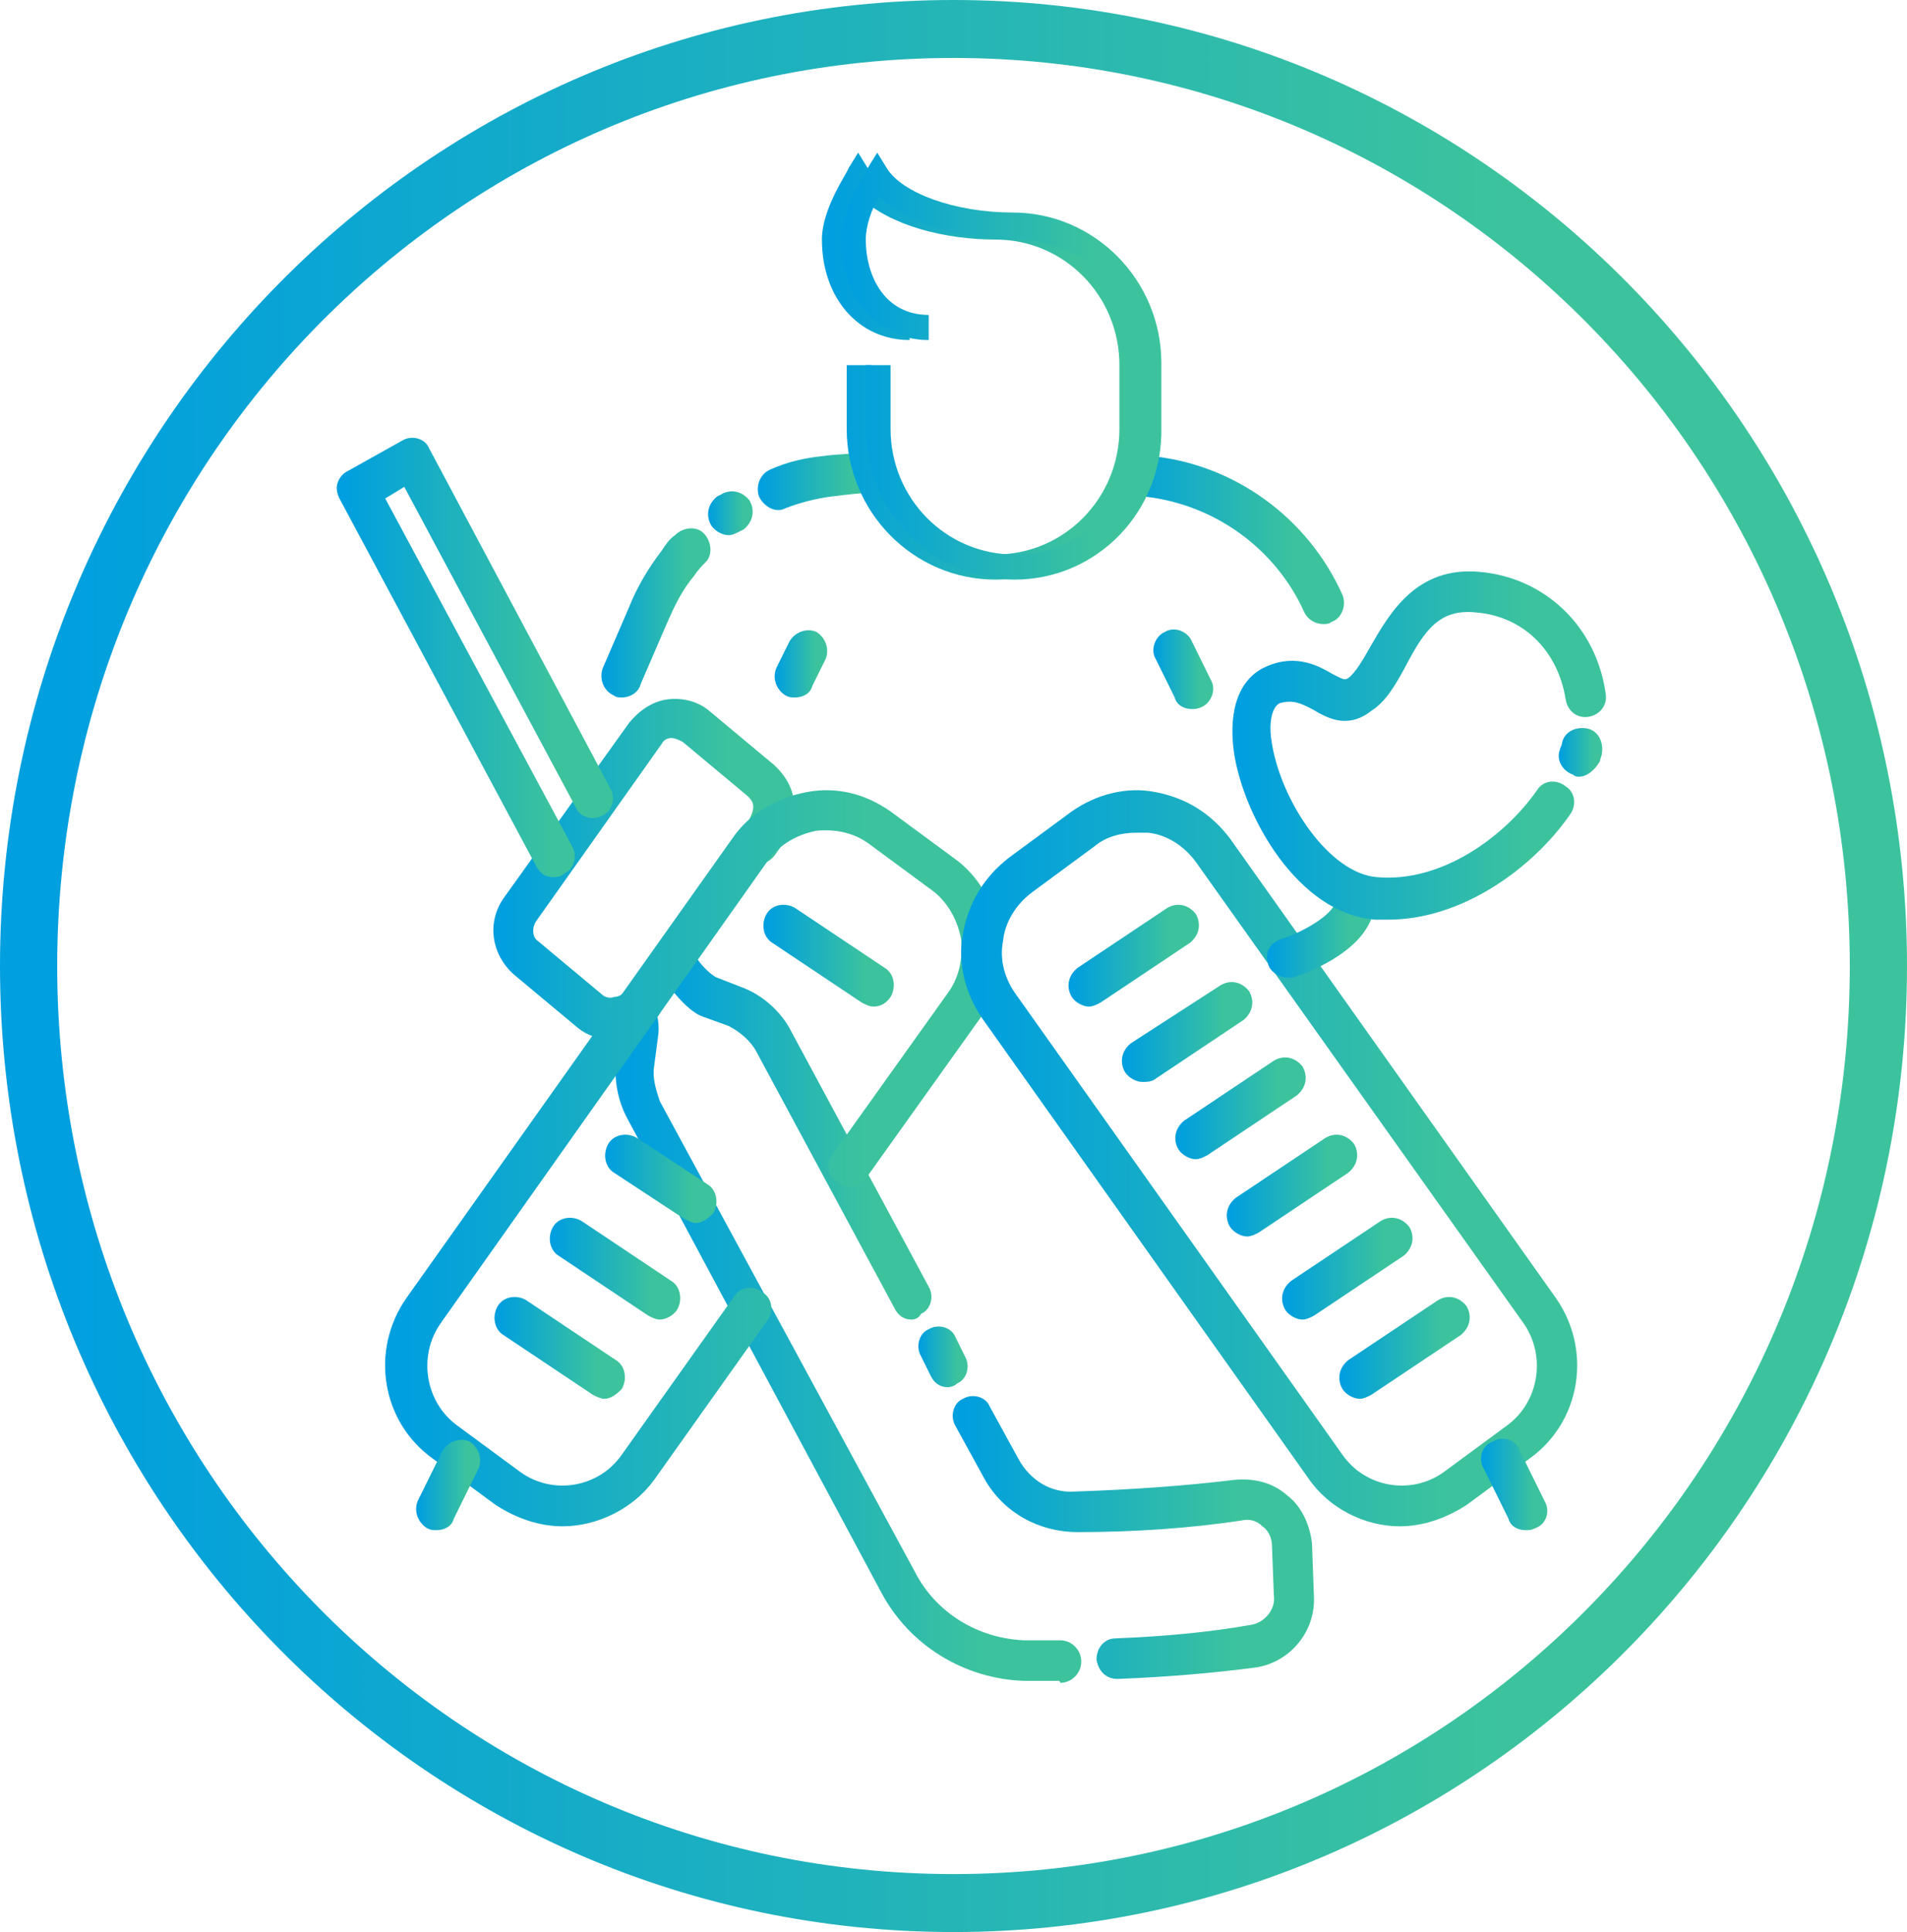 <svg width="78" height="79" viewBox="0 0 78 79" fill="none" xmlns="http://www.w3.org/2000/svg">
<path d="M39 0C17.472 0 0 17.696 0 39.5C0 61.304 17.472 79 39 79C60.528 79 78 61.304 78 39.5C78 17.696 60.528 0 39 0ZM39 76.63C18.72 76.63 2.34 60.04 2.34 39.5C2.34 18.96 18.72 2.37 39 2.37C59.28 2.37 75.66 18.96 75.66 39.5C75.66 60.04 59.28 76.63 39 76.63Z" fill="url(#paint0_linear_552_1109)"/>
<path d="M54.912 24.332C53.508 21.172 50.466 18.96 47.034 18.644C46.722 18.644 46.41 18.565 46.098 18.565C46.02 19.118 45.786 19.671 45.474 20.224C45.942 20.224 46.332 20.303 46.8 20.303C49.686 20.619 52.182 22.436 53.352 25.043C53.508 25.359 53.82 25.517 54.132 25.517C54.21 25.517 54.366 25.517 54.444 25.438C54.912 25.28 55.068 24.727 54.912 24.332Z" fill="url(#paint1_linear_552_1109)"/>
<path d="M35.412 18.486C34.866 18.565 34.242 18.565 33.696 18.644C32.916 18.723 32.214 18.881 31.512 19.197C31.122 19.355 30.888 19.829 31.044 20.303C31.2 20.619 31.512 20.856 31.824 20.856C31.902 20.856 31.98 20.856 32.136 20.777C32.76 20.54 33.384 20.382 34.008 20.303C34.632 20.224 35.256 20.145 35.88 20.145C35.568 19.671 35.412 19.039 35.412 18.486Z" fill="url(#paint2_linear_552_1109)"/>
<path d="M29.796 21.883C29.561 21.883 29.25 21.725 29.093 21.488C28.86 21.093 28.938 20.619 29.328 20.303L29.483 20.224C29.873 19.987 30.341 20.066 30.654 20.461C30.887 20.856 30.809 21.33 30.419 21.646L30.264 21.725C30.108 21.804 29.951 21.883 29.796 21.883Z" fill="url(#paint3_linear_552_1109)"/>
<path d="M25.427 28.519C25.349 28.519 25.194 28.519 25.116 28.44C24.726 28.282 24.491 27.808 24.648 27.334L25.739 24.806C26.052 24.016 26.52 23.226 27.066 22.515C27.221 22.278 27.378 22.041 27.611 21.883C27.924 21.567 28.47 21.488 28.782 21.804C29.093 22.12 29.172 22.673 28.86 22.989C28.703 23.147 28.547 23.305 28.392 23.542C27.924 24.095 27.611 24.727 27.299 25.438L26.207 27.966C26.13 28.282 25.817 28.519 25.427 28.519Z" fill="url(#paint4_linear_552_1109)"/>
<path d="M25.038 42.502C24.492 42.502 24.024 42.344 23.634 42.028L20.982 39.816C20.124 39.026 19.89 37.762 20.592 36.735L25.74 29.546C26.13 29.072 26.676 28.677 27.3 28.598C27.924 28.519 28.548 28.677 29.016 29.072L31.668 31.284C32.76 32.311 32.76 33.575 31.668 34.997C31.356 35.392 30.888 35.392 30.498 35.155C30.108 34.839 30.108 34.365 30.342 33.97C31.044 33.022 30.81 32.785 30.576 32.548L27.924 30.336C27.768 30.257 27.612 30.178 27.456 30.178C27.3 30.178 27.144 30.257 27.066 30.415L21.918 37.683C21.762 37.92 21.762 38.315 21.996 38.473L24.648 40.685C24.726 40.764 24.96 40.843 25.116 40.764C25.35 40.764 25.506 40.606 25.584 40.527C25.818 40.132 26.364 40.053 26.754 40.369C27.144 40.606 27.222 41.159 26.91 41.554C26.52 42.107 25.974 42.423 25.272 42.502C25.194 42.502 25.116 42.502 25.038 42.502Z" fill="url(#paint5_linear_552_1109)"/>
<path d="M22.62 35.866C22.308 35.866 22.074 35.708 21.918 35.392L13.884 20.382C13.806 20.224 13.728 19.987 13.806 19.75C13.884 19.513 14.04 19.355 14.196 19.276L16.458 18.012C16.848 17.775 17.394 17.933 17.55 18.328L24.96 32.232C25.194 32.627 25.038 33.18 24.648 33.338C24.258 33.575 23.712 33.417 23.556 33.022L16.536 19.908L15.756 20.382L23.4 34.602C23.634 34.997 23.478 35.55 23.088 35.708C22.932 35.866 22.776 35.866 22.62 35.866Z" fill="url(#paint6_linear_552_1109)"/>
<path d="M37.284 53.957C36.972 53.957 36.738 53.799 36.582 53.483L30.966 43.055C30.732 42.581 30.264 42.186 29.796 41.949L28.704 41.554C28.08 41.317 27.3 40.29 27.066 39.895C26.832 39.5 26.988 38.947 27.378 38.789C27.768 38.552 28.314 38.71 28.47 39.105C28.548 39.342 29.094 39.895 29.328 39.974L30.342 40.369C31.2 40.685 31.98 41.396 32.37 42.186L37.986 52.614C38.22 53.009 38.064 53.562 37.674 53.72C37.596 53.878 37.44 53.957 37.284 53.957Z" fill="url(#paint7_linear_552_1109)"/>
<path d="M38.765 56.722C38.453 56.722 38.219 56.564 38.063 56.248L37.673 55.458C37.439 55.063 37.595 54.51 37.985 54.352C38.375 54.115 38.921 54.273 39.077 54.668L39.467 55.458C39.701 55.853 39.545 56.406 39.155 56.564C39.077 56.643 38.921 56.722 38.765 56.722Z" fill="url(#paint8_linear_552_1109)"/>
<path d="M45.708 68.651C45.24 68.651 44.928 68.335 44.85 67.861C44.85 67.387 45.162 66.992 45.63 66.992C47.58 66.913 49.374 66.755 51.168 66.439C51.714 66.36 52.182 65.807 52.104 65.254L52.026 63.2C52.026 62.884 51.87 62.568 51.636 62.41C51.402 62.173 51.09 62.094 50.778 62.173C48.672 62.489 46.41 62.647 44.07 62.647C42.51 62.647 41.028 61.857 40.248 60.435L39.078 58.302C38.844 57.907 39 57.354 39.39 57.196C39.78 56.959 40.326 57.117 40.482 57.512L41.652 59.645C42.12 60.514 42.978 61.067 43.992 60.988C46.332 60.909 48.516 60.751 50.466 60.514C51.246 60.435 52.026 60.593 52.65 61.146C53.274 61.62 53.586 62.41 53.664 63.121L53.742 65.254C53.82 66.676 52.806 67.94 51.402 68.177C49.608 68.414 47.736 68.572 45.708 68.651Z" fill="url(#paint9_linear_552_1109)"/>
<path d="M43.29 68.73C42.822 68.73 42.354 68.73 41.886 68.73C39.468 68.651 37.206 67.308 36.036 65.096L25.662 45.741C25.272 45.03 25.116 44.161 25.194 43.371L25.35 42.186C25.35 42.028 25.35 41.87 25.272 41.791C25.038 41.396 25.194 40.843 25.584 40.685C25.974 40.448 26.52 40.606 26.676 41.001C26.91 41.396 26.988 41.949 26.91 42.423L26.754 43.608C26.676 44.082 26.832 44.556 26.988 45.03L37.44 64.306C38.298 65.965 40.014 66.992 41.886 67.071C42.354 67.071 42.9 67.071 43.368 67.071C43.836 67.071 44.226 67.466 44.226 67.94C44.226 68.414 43.836 68.809 43.368 68.809C43.368 68.73 43.29 68.73 43.29 68.73Z" fill="url(#paint10_linear_552_1109)"/>
<path d="M23.01 62.41C22.074 62.41 21.138 62.094 20.28 61.541L17.706 59.645C15.6 58.144 15.132 55.221 16.614 53.088L29.952 34.286C30.654 33.259 31.746 32.627 32.994 32.39C34.242 32.153 35.412 32.469 36.426 33.18L39 35.076C40.014 35.787 40.638 36.893 40.872 38.157C41.106 39.421 40.794 40.606 40.092 41.633L35.412 48.19C35.178 48.585 34.632 48.664 34.242 48.348C33.852 48.111 33.774 47.558 34.086 47.163L38.766 40.606C39.234 39.974 39.39 39.184 39.312 38.394C39.156 37.604 38.766 36.893 38.142 36.419L35.568 34.523C34.944 34.049 34.164 33.891 33.384 33.97C32.604 34.128 31.902 34.523 31.434 35.155L18.018 54.115C17.082 55.458 17.394 57.354 18.72 58.302L21.294 60.198C22.62 61.146 24.492 60.83 25.428 59.487L30.03 53.009C30.264 52.614 30.81 52.535 31.2 52.851C31.59 53.088 31.668 53.641 31.356 54.036L26.754 60.514C25.896 61.699 24.414 62.41 23.01 62.41Z" fill="url(#paint11_linear_552_1109)"/>
<path d="M17.861 62.568C17.705 62.568 17.627 62.568 17.471 62.489C17.081 62.252 16.925 61.778 17.081 61.383L18.095 59.329C18.329 58.934 18.797 58.776 19.187 58.934C19.577 59.171 19.733 59.645 19.577 60.04L18.563 62.094C18.485 62.41 18.173 62.568 17.861 62.568Z" fill="url(#paint12_linear_552_1109)"/>
<path d="M57.251 62.41C55.847 62.41 54.365 61.699 53.507 60.435L40.169 41.633C39.467 40.606 39.155 39.342 39.389 38.157C39.623 36.893 40.247 35.866 41.261 35.076L43.835 33.18C44.849 32.469 46.097 32.153 47.267 32.39C48.515 32.627 49.529 33.259 50.309 34.286L63.647 53.088C65.129 55.221 64.661 58.144 62.555 59.645L59.981 61.541C59.123 62.094 58.187 62.41 57.251 62.41ZM46.487 34.049C45.863 34.049 45.239 34.207 44.771 34.602L42.197 36.498C41.573 36.972 41.105 37.683 41.027 38.473C40.871 39.263 41.105 40.053 41.573 40.685L54.911 59.487C55.847 60.83 57.719 61.146 59.045 60.198L61.619 58.302C62.945 57.354 63.257 55.458 62.321 54.115L48.905 35.234C48.437 34.602 47.735 34.128 46.955 34.049C46.799 34.049 46.643 34.049 46.487 34.049Z" fill="url(#paint13_linear_552_1109)"/>
<path d="M62.4 62.568C62.088 62.568 61.776 62.41 61.698 62.094L60.684 60.04C60.45 59.645 60.606 59.092 61.074 58.934C61.464 58.697 62.01 58.855 62.166 59.329L63.18 61.383C63.414 61.778 63.258 62.331 62.79 62.489C62.634 62.568 62.556 62.568 62.4 62.568Z" fill="url(#paint14_linear_552_1109)"/>
<path d="M52.649 39.974C52.337 39.974 51.947 39.737 51.869 39.421C51.713 38.947 51.947 38.552 52.415 38.394C52.961 38.236 54.287 37.604 54.599 36.972C54.833 36.577 55.301 36.419 55.691 36.656C56.081 36.893 56.237 37.367 56.003 37.762C55.301 39.184 53.117 39.895 52.883 39.974C52.805 39.974 52.727 39.974 52.649 39.974Z" fill="url(#paint15_linear_552_1109)"/>
<path d="M48.75 28.993C48.438 28.993 48.126 28.835 48.048 28.519L47.268 26.939C47.034 26.544 47.268 25.991 47.658 25.833C48.048 25.596 48.594 25.833 48.75 26.228L49.53 27.808C49.764 28.203 49.53 28.756 49.14 28.914C48.984 28.993 48.828 28.993 48.75 28.993Z" fill="url(#paint16_linear_552_1109)"/>
<path d="M32.525 28.519C32.369 28.519 32.291 28.519 32.135 28.44C31.745 28.203 31.589 27.729 31.745 27.334L32.291 26.228C32.525 25.833 32.993 25.675 33.383 25.833C33.773 26.07 33.929 26.544 33.773 26.939L33.227 28.045C33.149 28.361 32.837 28.519 32.525 28.519Z" fill="url(#paint17_linear_552_1109)"/>
<path d="M44.538 41.159C44.304 41.159 43.992 41.001 43.836 40.764C43.602 40.369 43.68 39.895 44.07 39.579L47.736 37.13C48.126 36.893 48.594 36.972 48.906 37.367C49.14 37.762 49.062 38.236 48.672 38.552L45.006 41.001C44.85 41.08 44.694 41.159 44.538 41.159Z" fill="url(#paint18_linear_552_1109)"/>
<path d="M46.721 44.24C46.487 44.24 46.175 44.082 46.019 43.845C45.785 43.45 45.863 42.976 46.253 42.66L49.919 40.29C50.309 40.053 50.777 40.132 51.089 40.527C51.323 40.922 51.245 41.396 50.855 41.712L47.189 44.161C47.033 44.24 46.877 44.24 46.721 44.24Z" fill="url(#paint19_linear_552_1109)"/>
<path d="M48.906 47.4C48.672 47.4 48.36 47.242 48.204 47.005C47.97 46.61 48.048 46.136 48.438 45.82L52.104 43.371C52.494 43.134 52.962 43.213 53.274 43.608C53.508 44.003 53.43 44.477 53.04 44.793L49.374 47.242C49.218 47.321 49.062 47.4 48.906 47.4Z" fill="url(#paint20_linear_552_1109)"/>
<path d="M51.011 50.56C50.777 50.56 50.465 50.402 50.309 50.165C50.075 49.77 50.153 49.296 50.543 48.98L54.209 46.531C54.599 46.294 55.067 46.373 55.379 46.768C55.613 47.163 55.535 47.637 55.145 47.953L51.479 50.402C51.323 50.481 51.167 50.56 51.011 50.56Z" fill="url(#paint21_linear_552_1109)"/>
<path d="M53.274 53.957C53.04 53.957 52.728 53.799 52.572 53.562C52.338 53.167 52.416 52.693 52.806 52.377L56.472 49.928C56.862 49.691 57.33 49.77 57.642 50.165C57.876 50.56 57.798 51.034 57.408 51.35L53.742 53.799C53.586 53.878 53.43 53.957 53.274 53.957Z" fill="url(#paint22_linear_552_1109)"/>
<path d="M55.614 57.196C55.38 57.196 55.068 57.038 54.912 56.801C54.678 56.406 54.756 55.932 55.146 55.616L58.812 53.167C59.202 52.93 59.67 53.009 59.982 53.404C60.216 53.799 60.138 54.273 59.748 54.589L56.082 57.038C55.926 57.117 55.77 57.196 55.614 57.196Z" fill="url(#paint23_linear_552_1109)"/>
<path d="M35.724 41.159C35.568 41.159 35.412 41.08 35.256 41.001L31.59 38.552C31.2 38.315 31.122 37.762 31.356 37.367C31.59 36.972 32.136 36.893 32.526 37.13L36.192 39.579C36.582 39.816 36.66 40.369 36.426 40.764C36.27 41.001 36.036 41.159 35.724 41.159Z" fill="url(#paint24_linear_552_1109)"/>
<path d="M28.471 50.007C28.315 50.007 28.159 49.928 28.003 49.849L25.117 47.953C24.727 47.716 24.649 47.163 24.883 46.768C25.117 46.373 25.663 46.294 26.053 46.531L28.939 48.427C29.329 48.664 29.407 49.217 29.173 49.612C28.939 49.849 28.705 50.007 28.471 50.007Z" fill="url(#paint25_linear_552_1109)"/>
<path d="M26.988 53.957C26.832 53.957 26.676 53.878 26.52 53.799L22.854 51.35C22.464 51.113 22.386 50.56 22.62 50.165C22.854 49.77 23.4 49.691 23.79 49.928L27.456 52.377C27.846 52.614 27.924 53.167 27.69 53.562C27.534 53.799 27.222 53.957 26.988 53.957Z" fill="url(#paint26_linear_552_1109)"/>
<path d="M24.726 57.196C24.57 57.196 24.414 57.117 24.258 57.038L20.592 54.589C20.202 54.352 20.124 53.799 20.358 53.404C20.592 53.009 21.138 52.93 21.528 53.167L25.194 55.616C25.584 55.853 25.662 56.406 25.428 56.801C25.194 57.038 24.96 57.196 24.726 57.196Z" fill="url(#paint27_linear_552_1109)"/>
<path d="M56.784 37.604C56.628 37.604 56.394 37.604 56.238 37.604C53.118 37.367 50.856 33.417 50.466 30.731C50.232 28.993 50.7 27.729 51.792 27.255C53.04 26.702 53.976 27.255 54.522 27.571C54.99 27.808 54.99 27.808 55.146 27.729C55.458 27.492 55.77 26.939 56.082 26.386C56.862 25.043 57.954 23.147 60.528 23.384C63.18 23.621 65.286 25.596 65.676 28.361C65.754 28.835 65.442 29.23 64.974 29.309C64.506 29.388 64.116 29.072 64.038 28.598C63.726 26.623 62.322 25.201 60.372 25.043C58.89 24.885 58.266 25.754 57.486 27.255C57.096 27.966 56.706 28.677 56.082 29.072C55.068 29.862 54.21 29.309 53.664 28.993C53.196 28.756 52.884 28.598 52.338 28.756C52.026 28.914 51.87 29.546 52.026 30.415C52.416 32.785 54.366 35.708 56.316 35.866C58.968 36.103 61.542 34.207 62.868 32.311C63.102 31.916 63.648 31.837 64.038 32.153C64.428 32.39 64.506 32.943 64.194 33.338C62.712 35.471 59.826 37.604 56.784 37.604Z" fill="url(#paint28_linear_552_1109)"/>
<path d="M64.584 31.758C64.506 31.758 64.428 31.758 64.35 31.679C63.882 31.521 63.648 31.047 63.804 30.652C63.804 30.573 63.882 30.494 63.882 30.415C63.96 29.941 64.428 29.704 64.896 29.783C65.364 29.862 65.598 30.336 65.52 30.81C65.52 30.889 65.442 31.047 65.442 31.126C65.208 31.521 64.896 31.758 64.584 31.758Z" fill="url(#paint29_linear_552_1109)"/>
<path d="M40.716 23.7C37.362 23.7 34.632 20.935 34.632 17.538V14.931H35.646V17.538C35.646 20.382 37.908 22.673 40.716 22.673C43.524 22.673 45.786 20.382 45.786 17.538V14.931C45.786 12.087 43.524 9.796 40.716 9.796C38.688 9.796 36.426 9.243 35.178 8.058C34.866 8.532 34.632 9.243 34.632 9.796C34.632 11.297 35.412 12.877 37.206 12.877V13.904C35.1 13.904 33.618 12.166 33.618 9.796C33.618 8.532 34.632 7.11 34.71 6.873L35.1 6.241L35.49 6.873C36.114 7.9 38.298 8.69 40.638 8.69C43.992 8.69 46.722 11.455 46.722 14.852V17.459C46.8 20.935 44.07 23.7 40.716 23.7Z" fill="url(#paint30_linear_552_1109)"/>
<path d="M41.496 23.7C38.142 23.7 35.412 20.935 35.412 17.538V14.931H36.426V17.538C36.426 20.382 38.688 22.673 41.496 22.673C44.304 22.673 46.566 20.382 46.566 17.538V14.931C46.566 12.087 44.304 9.796 41.496 9.796C39.468 9.796 37.206 9.243 35.958 8.058C35.646 8.532 35.412 9.243 35.412 9.796C35.412 11.297 36.192 12.877 37.986 12.877V13.904C35.88 13.904 34.398 12.166 34.398 9.796C34.398 8.532 35.412 7.11 35.49 6.873L35.88 6.241L36.27 6.873C36.894 7.9 39.078 8.69 41.418 8.69C44.772 8.69 47.502 11.455 47.502 14.852V17.459C47.58 20.935 44.85 23.7 41.496 23.7Z" fill="url(#paint31_linear_552_1109)"/>
<defs>
<linearGradient id="paint0_linear_552_1109" x1="2.472" y1="0" x2="61.796" y2="0" gradientUnits="userSpaceOnUse">
<stop stop-color="#009FDF"/>
<stop offset="1" stop-color="#3CC39D"/>
</linearGradient>
<linearGradient id="paint1_linear_552_1109" x1="45.775" y1="18.565" x2="52.997" y2="18.565" gradientUnits="userSpaceOnUse">
<stop stop-color="#009FDF"/>
<stop offset="1" stop-color="#3CC39D"/>
</linearGradient>
<linearGradient id="paint2_linear_552_1109" x1="31.15" y1="18.486" x2="34.865" y2="18.486" gradientUnits="userSpaceOnUse">
<stop stop-color="#009FDF"/>
<stop offset="1" stop-color="#3CC39D"/>
</linearGradient>
<linearGradient id="paint3_linear_552_1109" x1="29.02" y1="20.091" x2="30.406" y2="20.091" gradientUnits="userSpaceOnUse">
<stop stop-color="#009FDF"/>
<stop offset="1" stop-color="#3CC39D"/>
</linearGradient>
<linearGradient id="paint4_linear_552_1109" x1="24.74" y1="21.603" x2="28.132" y2="21.603" gradientUnits="userSpaceOnUse">
<stop stop-color="#009FDF"/>
<stop offset="1" stop-color="#3CC39D"/>
</linearGradient>
<linearGradient id="paint5_linear_552_1109" x1="20.569" y1="28.578" x2="29.93" y2="28.578" gradientUnits="userSpaceOnUse">
<stop stop-color="#009FDF"/>
<stop offset="1" stop-color="#3CC39D"/>
</linearGradient>
<linearGradient id="paint6_linear_552_1109" x1="14.131" y1="17.901" x2="22.723" y2="17.901" gradientUnits="userSpaceOnUse">
<stop stop-color="#009FDF"/>
<stop offset="1" stop-color="#3CC39D"/>
</linearGradient>
<linearGradient id="paint7_linear_552_1109" x1="27.309" y1="38.678" x2="35.782" y2="38.678" gradientUnits="userSpaceOnUse">
<stop stop-color="#009FDF"/>
<stop offset="1" stop-color="#3CC39D"/>
</linearGradient>
<linearGradient id="paint8_linear_552_1109" x1="37.627" y1="54.241" x2="39.159" y2="54.241" gradientUnits="userSpaceOnUse">
<stop stop-color="#009FDF"/>
<stop offset="1" stop-color="#3CC39D"/>
</linearGradient>
<linearGradient id="paint9_linear_552_1109" x1="39.436" y1="57.085" x2="50.676" y2="57.085" gradientUnits="userSpaceOnUse">
<stop stop-color="#009FDF"/>
<stop offset="1" stop-color="#3CC39D"/>
</linearGradient>
<linearGradient id="paint10_linear_552_1109" x1="25.766" y1="40.574" x2="40.266" y2="40.574" gradientUnits="userSpaceOnUse">
<stop stop-color="#009FDF"/>
<stop offset="1" stop-color="#3CC39D"/>
</linearGradient>
<linearGradient id="paint11_linear_552_1109" x1="16.549" y1="32.312" x2="35.714" y2="32.312" gradientUnits="userSpaceOnUse">
<stop stop-color="#009FDF"/>
<stop offset="1" stop-color="#3CC39D"/>
</linearGradient>
<linearGradient id="paint12_linear_552_1109" x1="17.104" y1="58.873" x2="19.094" y2="58.873" gradientUnits="userSpaceOnUse">
<stop stop-color="#009FDF"/>
<stop offset="1" stop-color="#3CC39D"/>
</linearGradient>
<linearGradient id="paint13_linear_552_1109" x1="40.111" y1="32.312" x2="59.275" y2="32.312" gradientUnits="userSpaceOnUse">
<stop stop-color="#009FDF"/>
<stop offset="1" stop-color="#3CC39D"/>
</linearGradient>
<linearGradient id="paint14_linear_552_1109" x1="60.662" y1="58.825" x2="62.724" y2="58.825" gradientUnits="userSpaceOnUse">
<stop stop-color="#009FDF"/>
<stop offset="1" stop-color="#3CC39D"/>
</linearGradient>
<linearGradient id="paint15_linear_552_1109" x1="51.957" y1="36.545" x2="55.222" y2="36.545" gradientUnits="userSpaceOnUse">
<stop stop-color="#009FDF"/>
<stop offset="1" stop-color="#3CC39D"/>
</linearGradient>
<linearGradient id="paint16_linear_552_1109" x1="47.252" y1="25.738" x2="49.115" y2="25.738" gradientUnits="userSpaceOnUse">
<stop stop-color="#009FDF"/>
<stop offset="1" stop-color="#3CC39D"/>
</linearGradient>
<linearGradient id="paint17_linear_552_1109" x1="31.754" y1="25.773" x2="33.387" y2="25.773" gradientUnits="userSpaceOnUse">
<stop stop-color="#009FDF"/>
<stop offset="1" stop-color="#3CC39D"/>
</linearGradient>
<linearGradient id="paint18_linear_552_1109" x1="43.873" y1="36.997" x2="47.929" y2="36.997" gradientUnits="userSpaceOnUse">
<stop stop-color="#009FDF"/>
<stop offset="1" stop-color="#3CC39D"/>
</linearGradient>
<linearGradient id="paint19_linear_552_1109" x1="46.057" y1="40.157" x2="50.113" y2="40.157" gradientUnits="userSpaceOnUse">
<stop stop-color="#009FDF"/>
<stop offset="1" stop-color="#3CC39D"/>
</linearGradient>
<linearGradient id="paint20_linear_552_1109" x1="48.241" y1="43.237" x2="52.298" y2="43.237" gradientUnits="userSpaceOnUse">
<stop stop-color="#009FDF"/>
<stop offset="1" stop-color="#3CC39D"/>
</linearGradient>
<linearGradient id="paint21_linear_552_1109" x1="50.347" y1="46.398" x2="54.403" y2="46.398" gradientUnits="userSpaceOnUse">
<stop stop-color="#009FDF"/>
<stop offset="1" stop-color="#3CC39D"/>
</linearGradient>
<linearGradient id="paint22_linear_552_1109" x1="52.609" y1="49.795" x2="56.666" y2="49.795" gradientUnits="userSpaceOnUse">
<stop stop-color="#009FDF"/>
<stop offset="1" stop-color="#3CC39D"/>
</linearGradient>
<linearGradient id="paint23_linear_552_1109" x1="54.949" y1="53.034" x2="59.006" y2="53.034" gradientUnits="userSpaceOnUse">
<stop stop-color="#009FDF"/>
<stop offset="1" stop-color="#3CC39D"/>
</linearGradient>
<linearGradient id="paint24_linear_552_1109" x1="31.394" y1="36.997" x2="35.45" y2="36.997" gradientUnits="userSpaceOnUse">
<stop stop-color="#009FDF"/>
<stop offset="1" stop-color="#3CC39D"/>
</linearGradient>
<linearGradient id="paint25_linear_552_1109" x1="24.895" y1="46.398" x2="28.358" y2="46.398" gradientUnits="userSpaceOnUse">
<stop stop-color="#009FDF"/>
<stop offset="1" stop-color="#3CC39D"/>
</linearGradient>
<linearGradient id="paint26_linear_552_1109" x1="22.657" y1="49.795" x2="26.714" y2="49.795" gradientUnits="userSpaceOnUse">
<stop stop-color="#009FDF"/>
<stop offset="1" stop-color="#3CC39D"/>
</linearGradient>
<linearGradient id="paint27_linear_552_1109" x1="20.396" y1="53.034" x2="24.452" y2="53.034" gradientUnits="userSpaceOnUse">
<stop stop-color="#009FDF"/>
<stop offset="1" stop-color="#3CC39D"/>
</linearGradient>
<linearGradient id="paint28_linear_552_1109" x1="50.892" y1="23.364" x2="62.514" y2="23.364" gradientUnits="userSpaceOnUse">
<stop stop-color="#009FDF"/>
<stop offset="1" stop-color="#3CC39D"/>
</linearGradient>
<linearGradient id="paint29_linear_552_1109" x1="63.812" y1="29.768" x2="65.165" y2="29.768" gradientUnits="userSpaceOnUse">
<stop stop-color="#009FDF"/>
<stop offset="1" stop-color="#3CC39D"/>
</linearGradient>
<linearGradient id="paint30_linear_552_1109" x1="34.033" y1="6.241" x2="44.001" y2="6.241" gradientUnits="userSpaceOnUse">
<stop stop-color="#009FDF"/>
<stop offset="1" stop-color="#3CC39D"/>
</linearGradient>
<linearGradient id="paint31_linear_552_1109" x1="34.814" y1="6.241" x2="44.781" y2="6.241" gradientUnits="userSpaceOnUse">
<stop stop-color="#009FDF"/>
<stop offset="1" stop-color="#3CC39D"/>
</linearGradient>
</defs>
</svg>
